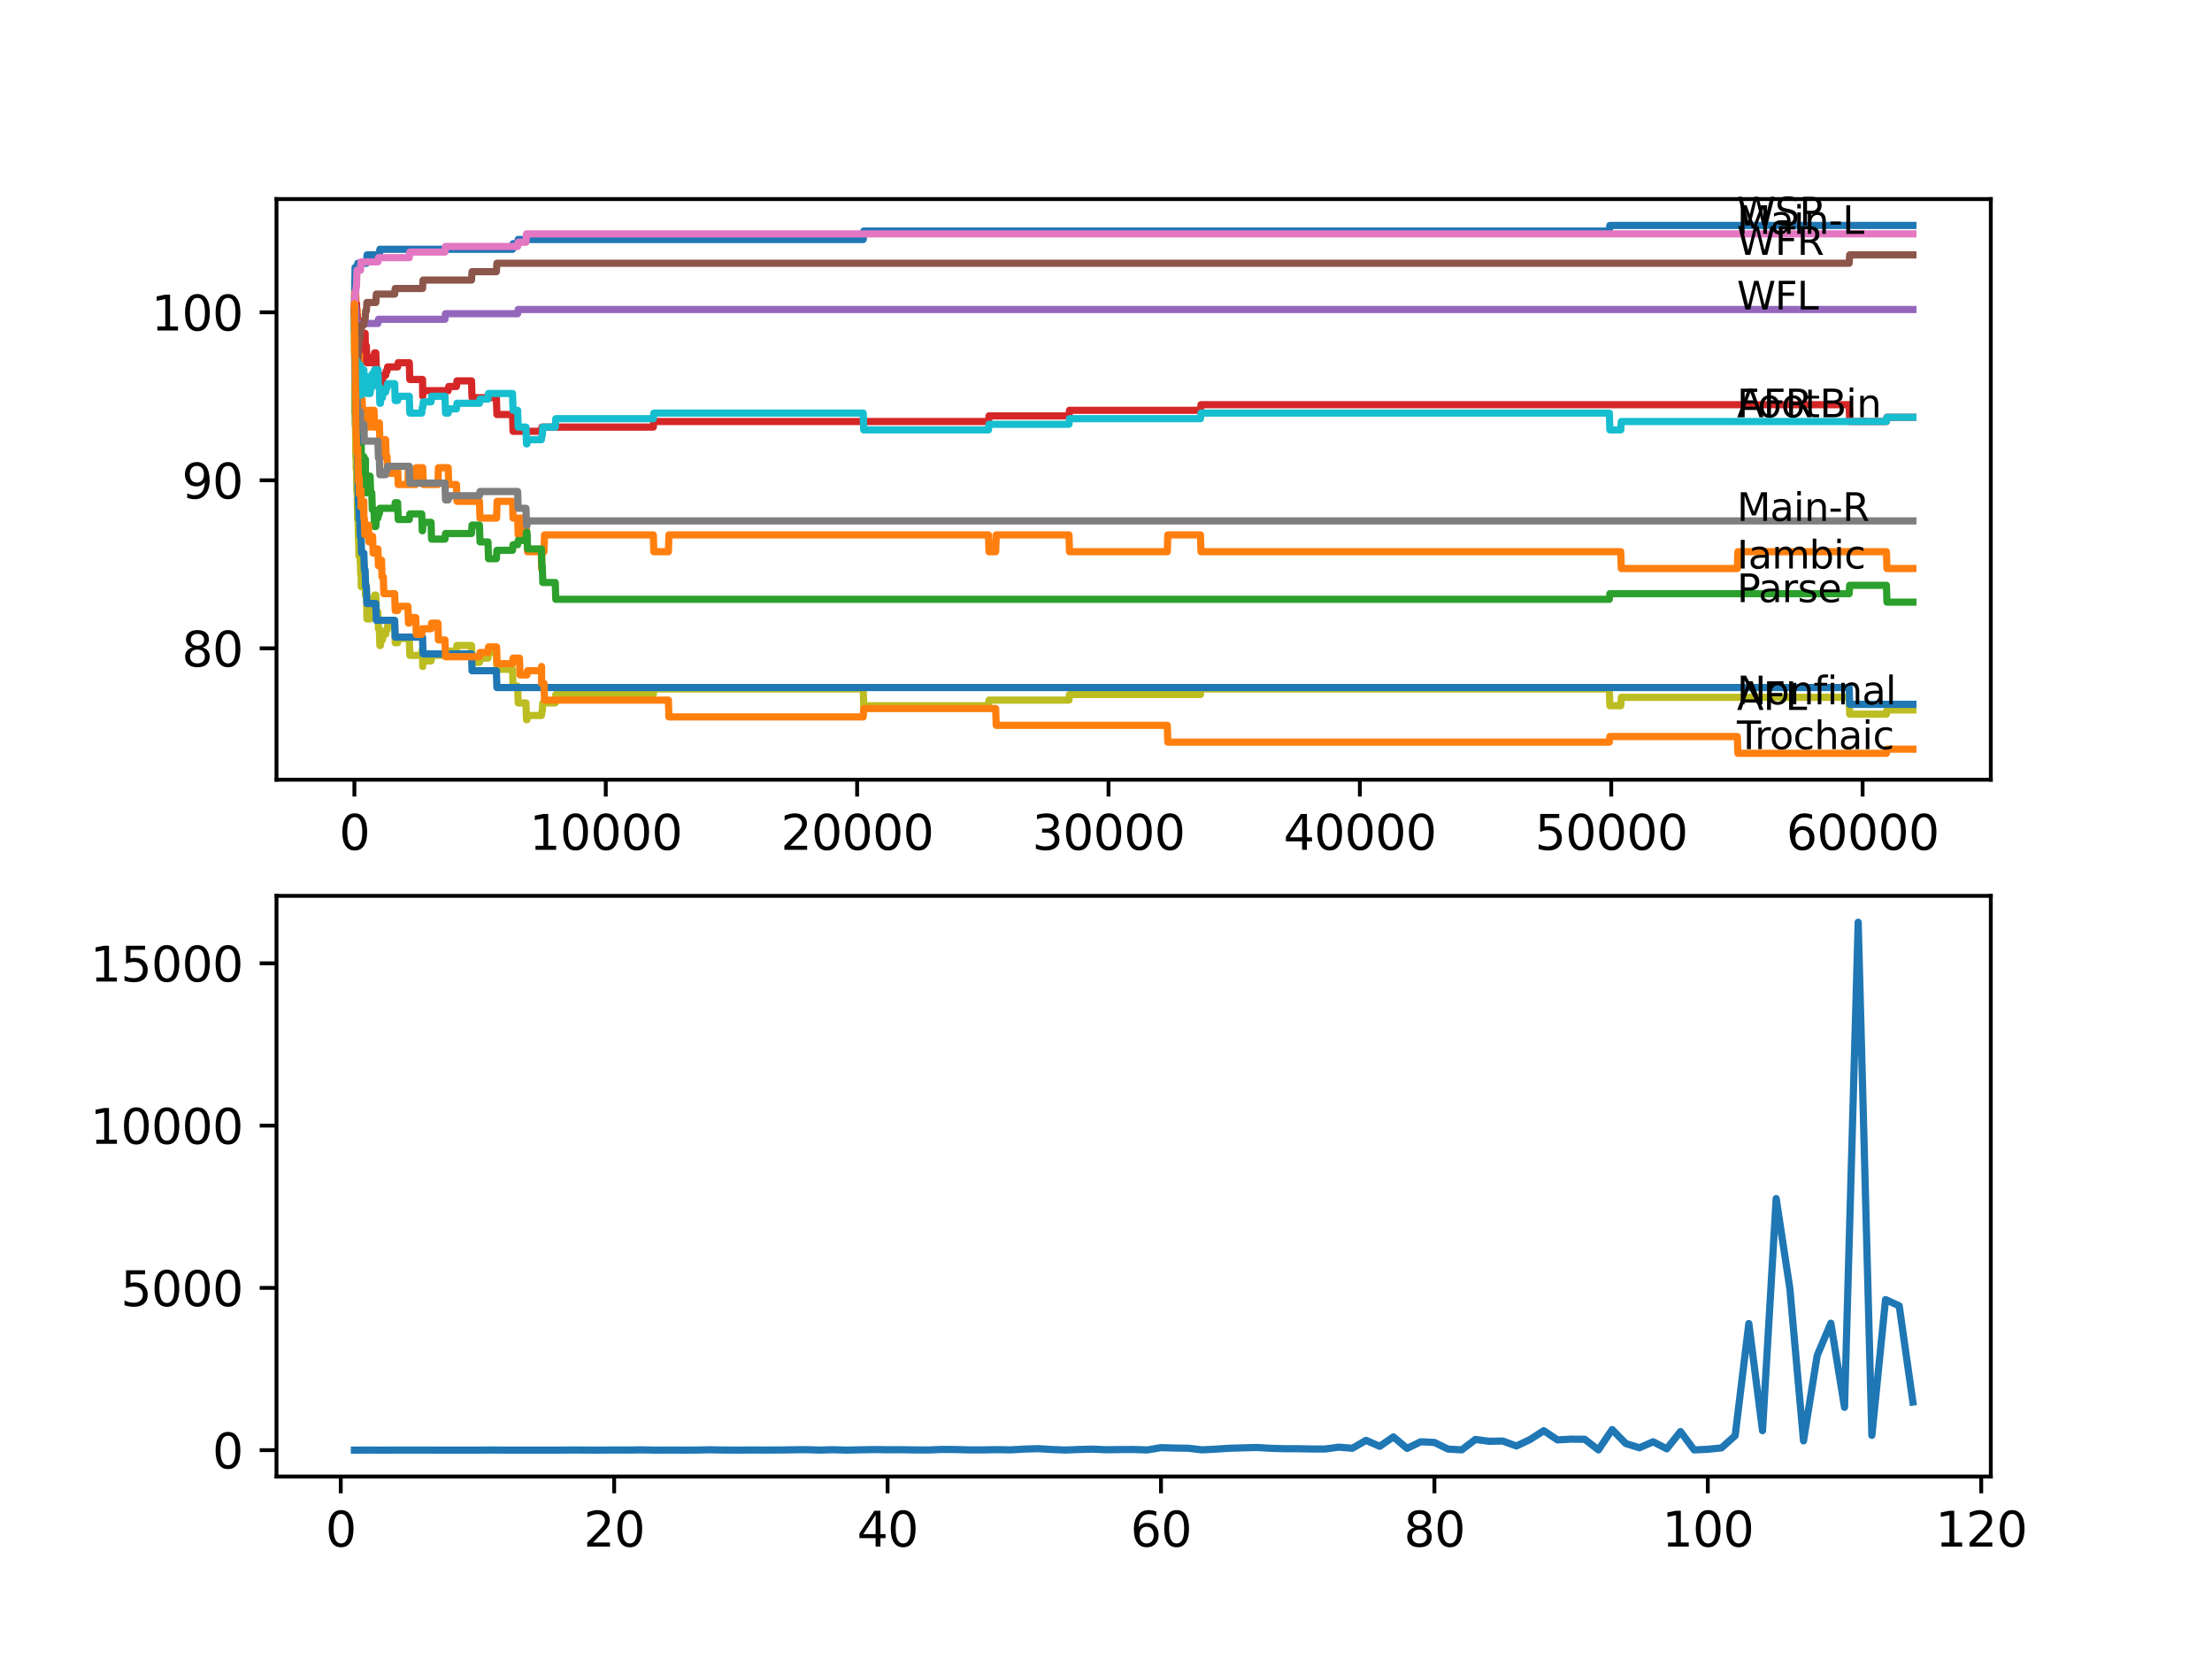 <?xml version="1.0" encoding="utf-8" standalone="no"?>
<!DOCTYPE svg PUBLIC "-//W3C//DTD SVG 1.1//EN"
  "http://www.w3.org/Graphics/SVG/1.1/DTD/svg11.dtd">
<svg xmlns:xlink="http://www.w3.org/1999/xlink" width="460.8pt" height="345.6pt" viewBox="0 0 460.8 345.6" xmlns="http://www.w3.org/2000/svg" version="1.1">
 <defs>
  <style type="text/css">*{stroke-linejoin: round; stroke-linecap: butt}</style>
 </defs>
 <g id="figure_1">
  <g id="patch_1">
   <path d="M 0 345.6 
L 460.8 345.6 
L 460.8 0 
L 0 0 
z
" style="fill: #ffffff"/>
  </g>
  <g id="axes_1">
   <g id="patch_2">
    <path d="M 57.6 162.432 
L 414.72 162.432 
L 414.72 41.472 
L 57.6 41.472 
z
" style="fill: #ffffff"/>
   </g>
   <g id="matplotlib.axis_1">
    <g id="xtick_1">
     <g id="line2d_1">
      <defs>
       <path id="m4238de8f20" d="M 0 0 
L 0 3.5 
" style="stroke: #000000; stroke-width: 0.8"/>
      </defs>
      <g>
       <use xlink:href="#m4238de8f20" x="73.827" y="162.432" style="stroke: #000000; stroke-width: 0.8"/>
      </g>
     </g>
     <g id="text_1">
      <!-- 0 -->
      <g transform="translate(70.646 177.03)scale(0.1 -0.1)">
       <defs>
        <path id="DejaVuSans-30" d="M 2034 4250 
Q 1547 4250 1301 3770 
Q 1056 3291 1056 2328 
Q 1056 1369 1301 889 
Q 1547 409 2034 409 
Q 2525 409 2770 889 
Q 3016 1369 3016 2328 
Q 3016 3291 2770 3770 
Q 2525 4250 2034 4250 
z
M 2034 4750 
Q 2819 4750 3233 4129 
Q 3647 3509 3647 2328 
Q 3647 1150 3233 529 
Q 2819 -91 2034 -91 
Q 1250 -91 836 529 
Q 422 1150 422 2328 
Q 422 3509 836 4129 
Q 1250 4750 2034 4750 
z
" transform="scale(0.016)"/>
       </defs>
       <use xlink:href="#DejaVuSans-30"/>
      </g>
     </g>
    </g>
    <g id="xtick_2">
     <g id="line2d_2">
      <g>
       <use xlink:href="#m4238de8f20" x="126.192" y="162.432" style="stroke: #000000; stroke-width: 0.8"/>
      </g>
     </g>
     <g id="text_2">
      <!-- 10000 -->
      <g transform="translate(110.286 177.03)scale(0.1 -0.1)">
       <defs>
        <path id="DejaVuSans-31" d="M 794 531 
L 1825 531 
L 1825 4091 
L 703 3866 
L 703 4441 
L 1819 4666 
L 2450 4666 
L 2450 531 
L 3481 531 
L 3481 0 
L 794 0 
L 794 531 
z
" transform="scale(0.016)"/>
       </defs>
       <use xlink:href="#DejaVuSans-31"/>
       <use xlink:href="#DejaVuSans-30" x="63.623"/>
       <use xlink:href="#DejaVuSans-30" x="127.246"/>
       <use xlink:href="#DejaVuSans-30" x="190.869"/>
       <use xlink:href="#DejaVuSans-30" x="254.492"/>
      </g>
     </g>
    </g>
    <g id="xtick_3">
     <g id="line2d_3">
      <g>
       <use xlink:href="#m4238de8f20" x="178.556" y="162.432" style="stroke: #000000; stroke-width: 0.8"/>
      </g>
     </g>
     <g id="text_3">
      <!-- 20000 -->
      <g transform="translate(162.65 177.03)scale(0.1 -0.1)">
       <defs>
        <path id="DejaVuSans-32" d="M 1228 531 
L 3431 531 
L 3431 0 
L 469 0 
L 469 531 
Q 828 903 1448 1529 
Q 2069 2156 2228 2338 
Q 2531 2678 2651 2914 
Q 2772 3150 2772 3378 
Q 2772 3750 2511 3984 
Q 2250 4219 1831 4219 
Q 1534 4219 1204 4116 
Q 875 4013 500 3803 
L 500 4441 
Q 881 4594 1212 4672 
Q 1544 4750 1819 4750 
Q 2544 4750 2975 4387 
Q 3406 4025 3406 3419 
Q 3406 3131 3298 2873 
Q 3191 2616 2906 2266 
Q 2828 2175 2409 1742 
Q 1991 1309 1228 531 
z
" transform="scale(0.016)"/>
       </defs>
       <use xlink:href="#DejaVuSans-32"/>
       <use xlink:href="#DejaVuSans-30" x="63.623"/>
       <use xlink:href="#DejaVuSans-30" x="127.246"/>
       <use xlink:href="#DejaVuSans-30" x="190.869"/>
       <use xlink:href="#DejaVuSans-30" x="254.492"/>
      </g>
     </g>
    </g>
    <g id="xtick_4">
     <g id="line2d_4">
      <g>
       <use xlink:href="#m4238de8f20" x="230.921" y="162.432" style="stroke: #000000; stroke-width: 0.8"/>
      </g>
     </g>
     <g id="text_4">
      <!-- 30000 -->
      <g transform="translate(215.015 177.03)scale(0.1 -0.1)">
       <defs>
        <path id="DejaVuSans-33" d="M 2597 2516 
Q 3050 2419 3304 2112 
Q 3559 1806 3559 1356 
Q 3559 666 3084 287 
Q 2609 -91 1734 -91 
Q 1441 -91 1130 -33 
Q 819 25 488 141 
L 488 750 
Q 750 597 1062 519 
Q 1375 441 1716 441 
Q 2309 441 2620 675 
Q 2931 909 2931 1356 
Q 2931 1769 2642 2001 
Q 2353 2234 1838 2234 
L 1294 2234 
L 1294 2753 
L 1863 2753 
Q 2328 2753 2575 2939 
Q 2822 3125 2822 3475 
Q 2822 3834 2567 4026 
Q 2313 4219 1838 4219 
Q 1578 4219 1281 4162 
Q 984 4106 628 3988 
L 628 4550 
Q 988 4650 1302 4700 
Q 1616 4750 1894 4750 
Q 2613 4750 3031 4423 
Q 3450 4097 3450 3541 
Q 3450 3153 3228 2886 
Q 3006 2619 2597 2516 
z
" transform="scale(0.016)"/>
       </defs>
       <use xlink:href="#DejaVuSans-33"/>
       <use xlink:href="#DejaVuSans-30" x="63.623"/>
       <use xlink:href="#DejaVuSans-30" x="127.246"/>
       <use xlink:href="#DejaVuSans-30" x="190.869"/>
       <use xlink:href="#DejaVuSans-30" x="254.492"/>
      </g>
     </g>
    </g>
    <g id="xtick_5">
     <g id="line2d_5">
      <g>
       <use xlink:href="#m4238de8f20" x="283.285" y="162.432" style="stroke: #000000; stroke-width: 0.8"/>
      </g>
     </g>
     <g id="text_5">
      <!-- 40000 -->
      <g transform="translate(267.379 177.03)scale(0.1 -0.1)">
       <defs>
        <path id="DejaVuSans-34" d="M 2419 4116 
L 825 1625 
L 2419 1625 
L 2419 4116 
z
M 2253 4666 
L 3047 4666 
L 3047 1625 
L 3713 1625 
L 3713 1100 
L 3047 1100 
L 3047 0 
L 2419 0 
L 2419 1100 
L 313 1100 
L 313 1709 
L 2253 4666 
z
" transform="scale(0.016)"/>
       </defs>
       <use xlink:href="#DejaVuSans-34"/>
       <use xlink:href="#DejaVuSans-30" x="63.623"/>
       <use xlink:href="#DejaVuSans-30" x="127.246"/>
       <use xlink:href="#DejaVuSans-30" x="190.869"/>
       <use xlink:href="#DejaVuSans-30" x="254.492"/>
      </g>
     </g>
    </g>
    <g id="xtick_6">
     <g id="line2d_6">
      <g>
       <use xlink:href="#m4238de8f20" x="335.65" y="162.432" style="stroke: #000000; stroke-width: 0.8"/>
      </g>
     </g>
     <g id="text_6">
      <!-- 50000 -->
      <g transform="translate(319.744 177.03)scale(0.1 -0.1)">
       <defs>
        <path id="DejaVuSans-35" d="M 691 4666 
L 3169 4666 
L 3169 4134 
L 1269 4134 
L 1269 2991 
Q 1406 3038 1543 3061 
Q 1681 3084 1819 3084 
Q 2600 3084 3056 2656 
Q 3513 2228 3513 1497 
Q 3513 744 3044 326 
Q 2575 -91 1722 -91 
Q 1428 -91 1123 -41 
Q 819 9 494 109 
L 494 744 
Q 775 591 1075 516 
Q 1375 441 1709 441 
Q 2250 441 2565 725 
Q 2881 1009 2881 1497 
Q 2881 1984 2565 2268 
Q 2250 2553 1709 2553 
Q 1456 2553 1204 2497 
Q 953 2441 691 2322 
L 691 4666 
z
" transform="scale(0.016)"/>
       </defs>
       <use xlink:href="#DejaVuSans-35"/>
       <use xlink:href="#DejaVuSans-30" x="63.623"/>
       <use xlink:href="#DejaVuSans-30" x="127.246"/>
       <use xlink:href="#DejaVuSans-30" x="190.869"/>
       <use xlink:href="#DejaVuSans-30" x="254.492"/>
      </g>
     </g>
    </g>
    <g id="xtick_7">
     <g id="line2d_7">
      <g>
       <use xlink:href="#m4238de8f20" x="388.014" y="162.432" style="stroke: #000000; stroke-width: 0.8"/>
      </g>
     </g>
     <g id="text_7">
      <!-- 60000 -->
      <g transform="translate(372.108 177.03)scale(0.1 -0.1)">
       <defs>
        <path id="DejaVuSans-36" d="M 2113 2584 
Q 1688 2584 1439 2293 
Q 1191 2003 1191 1497 
Q 1191 994 1439 701 
Q 1688 409 2113 409 
Q 2538 409 2786 701 
Q 3034 994 3034 1497 
Q 3034 2003 2786 2293 
Q 2538 2584 2113 2584 
z
M 3366 4563 
L 3366 3988 
Q 3128 4100 2886 4159 
Q 2644 4219 2406 4219 
Q 1781 4219 1451 3797 
Q 1122 3375 1075 2522 
Q 1259 2794 1537 2939 
Q 1816 3084 2150 3084 
Q 2853 3084 3261 2657 
Q 3669 2231 3669 1497 
Q 3669 778 3244 343 
Q 2819 -91 2113 -91 
Q 1303 -91 875 529 
Q 447 1150 447 2328 
Q 447 3434 972 4092 
Q 1497 4750 2381 4750 
Q 2619 4750 2861 4703 
Q 3103 4656 3366 4563 
z
" transform="scale(0.016)"/>
       </defs>
       <use xlink:href="#DejaVuSans-36"/>
       <use xlink:href="#DejaVuSans-30" x="63.623"/>
       <use xlink:href="#DejaVuSans-30" x="127.246"/>
       <use xlink:href="#DejaVuSans-30" x="190.869"/>
       <use xlink:href="#DejaVuSans-30" x="254.492"/>
      </g>
     </g>
    </g>
   </g>
   <g id="matplotlib.axis_2">
    <g id="ytick_1">
     <g id="line2d_8">
      <defs>
       <path id="mcc6d1e7767" d="M 0 0 
L -3.5 0 
" style="stroke: #000000; stroke-width: 0.8"/>
      </defs>
      <g>
       <use xlink:href="#mcc6d1e7767" x="57.6" y="135.058" style="stroke: #000000; stroke-width: 0.8"/>
      </g>
     </g>
     <g id="text_8">
      <!-- 80 -->
      <g transform="translate(37.875 138.857)scale(0.1 -0.1)">
       <defs>
        <path id="DejaVuSans-38" d="M 2034 2216 
Q 1584 2216 1326 1975 
Q 1069 1734 1069 1313 
Q 1069 891 1326 650 
Q 1584 409 2034 409 
Q 2484 409 2743 651 
Q 3003 894 3003 1313 
Q 3003 1734 2745 1975 
Q 2488 2216 2034 2216 
z
M 1403 2484 
Q 997 2584 770 2862 
Q 544 3141 544 3541 
Q 544 4100 942 4425 
Q 1341 4750 2034 4750 
Q 2731 4750 3128 4425 
Q 3525 4100 3525 3541 
Q 3525 3141 3298 2862 
Q 3072 2584 2669 2484 
Q 3125 2378 3379 2068 
Q 3634 1759 3634 1313 
Q 3634 634 3220 271 
Q 2806 -91 2034 -91 
Q 1263 -91 848 271 
Q 434 634 434 1313 
Q 434 1759 690 2068 
Q 947 2378 1403 2484 
z
M 1172 3481 
Q 1172 3119 1398 2916 
Q 1625 2713 2034 2713 
Q 2441 2713 2670 2916 
Q 2900 3119 2900 3481 
Q 2900 3844 2670 4047 
Q 2441 4250 2034 4250 
Q 1625 4250 1398 4047 
Q 1172 3844 1172 3481 
z
" transform="scale(0.016)"/>
       </defs>
       <use xlink:href="#DejaVuSans-38"/>
       <use xlink:href="#DejaVuSans-30" x="63.623"/>
      </g>
     </g>
    </g>
    <g id="ytick_2">
     <g id="line2d_9">
      <g>
       <use xlink:href="#mcc6d1e7767" x="57.6" y="100.056" style="stroke: #000000; stroke-width: 0.8"/>
      </g>
     </g>
     <g id="text_9">
      <!-- 90 -->
      <g transform="translate(37.875 103.855)scale(0.1 -0.1)">
       <defs>
        <path id="DejaVuSans-39" d="M 703 97 
L 703 672 
Q 941 559 1184 500 
Q 1428 441 1663 441 
Q 2288 441 2617 861 
Q 2947 1281 2994 2138 
Q 2813 1869 2534 1725 
Q 2256 1581 1919 1581 
Q 1219 1581 811 2004 
Q 403 2428 403 3163 
Q 403 3881 828 4315 
Q 1253 4750 1959 4750 
Q 2769 4750 3195 4129 
Q 3622 3509 3622 2328 
Q 3622 1225 3098 567 
Q 2575 -91 1691 -91 
Q 1453 -91 1209 -44 
Q 966 3 703 97 
z
M 1959 2075 
Q 2384 2075 2632 2365 
Q 2881 2656 2881 3163 
Q 2881 3666 2632 3958 
Q 2384 4250 1959 4250 
Q 1534 4250 1286 3958 
Q 1038 3666 1038 3163 
Q 1038 2656 1286 2365 
Q 1534 2075 1959 2075 
z
" transform="scale(0.016)"/>
       </defs>
       <use xlink:href="#DejaVuSans-39"/>
       <use xlink:href="#DejaVuSans-30" x="63.623"/>
      </g>
     </g>
    </g>
    <g id="ytick_3">
     <g id="line2d_10">
      <g>
       <use xlink:href="#mcc6d1e7767" x="57.6" y="65.054" style="stroke: #000000; stroke-width: 0.8"/>
      </g>
     </g>
     <g id="text_10">
      <!-- 100 -->
      <g transform="translate(31.512 68.854)scale(0.1 -0.1)">
       <use xlink:href="#DejaVuSans-31"/>
       <use xlink:href="#DejaVuSans-30" x="63.623"/>
       <use xlink:href="#DejaVuSans-30" x="127.246"/>
      </g>
     </g>
    </g>
   </g>
   <g id="line2d_11">
    <path d="M 73.833 63.888 
L 73.843 63.888 
L 73.974 55.721 
L 74.419 55.721 
L 74.534 54.846 
L 76.351 54.846 
L 76.467 53.095 
L 79.017 53.095 
L 79.132 51.929 
L 106.765 51.929 
L 106.88 50.762 
L 107.833 50.762 
L 107.948 49.887 
L 179.818 49.887 
L 179.934 48.137 
L 335.247 48.137 
L 335.362 46.97 
L 398.487 46.97 
L 398.487 46.97 
" clip-path="url(#pa936855432)" style="fill: none; stroke: #1f77b4; stroke-width: 1.5; stroke-linecap: square"/>
   </g>
   <g id="line2d_12">
    <path d="M 73.833 63.888 
L 73.843 63.888 
L 73.859 67.388 
L 73.89 60.971 
L 73.953 64.471 
L 73.979 64.471 
L 74.089 60.971 
L 74.205 64.471 
L 74.419 64.471 
L 74.54 71.471 
L 74.545 71.471 
L 74.66 70.305 
L 74.775 70.305 
L 74.838 77.305 
L 74.89 73.805 
L 75.053 73.805 
L 75.178 84.305 
L 75.215 84.305 
L 75.33 83.139 
L 75.43 83.139 
L 75.545 86.639 
L 75.671 86.639 
L 75.786 90.139 
L 75.791 90.139 
L 75.922 85.472 
L 76.121 85.472 
L 76.236 88.972 
L 76.755 88.972 
L 76.87 85.472 
L 77.404 85.472 
L 77.519 88.972 
L 77.613 88.972 
L 77.729 85.472 
L 77.917 85.472 
L 78.032 88.972 
L 78.718 88.972 
L 78.834 88.097 
L 79.017 88.097 
L 79.132 91.597 
L 79.247 91.597 
L 79.362 95.098 
L 79.478 95.098 
L 79.593 91.597 
L 79.666 91.597 
L 79.781 95.098 
L 79.849 95.098 
L 79.965 91.597 
L 80.331 91.597 
L 80.446 95.098 
L 80.635 95.098 
L 80.75 98.598 
L 82.216 98.598 
L 82.331 97.431 
L 82.834 97.431 
L 82.949 100.931 
L 84.976 100.931 
L 85.091 97.431 
L 85.259 97.431 
L 85.374 100.931 
L 86.61 100.931 
L 86.725 97.431 
L 88.065 97.431 
L 88.181 100.931 
L 91.223 100.931 
L 91.338 97.431 
L 93.365 97.431 
L 93.48 100.931 
L 95.082 100.931 
L 95.197 104.431 
L 99.879 104.431 
L 99.994 107.931 
L 103.445 107.931 
L 103.56 104.431 
L 106.765 104.431 
L 106.88 107.931 
L 107.833 107.931 
L 107.948 111.432 
L 108.215 111.432 
L 108.33 107.931 
L 109.566 107.931 
L 109.681 111.432 
L 109.781 111.432 
L 109.896 114.932 
L 112.781 114.932 
L 112.818 118.432 
L 112.891 114.932 
L 113.321 114.932 
L 113.436 111.432 
L 136.094 111.432 
L 136.209 114.932 
L 139.236 114.932 
L 139.351 111.432 
L 205.917 111.432 
L 206.032 114.932 
L 207.415 114.932 
L 207.53 111.432 
L 222.684 111.432 
L 222.799 114.932 
L 243.164 114.932 
L 243.279 111.432 
L 250.076 111.432 
L 250.191 114.932 
L 337.629 114.932 
L 337.744 118.432 
L 361.921 118.432 
L 362.036 114.932 
L 392.973 114.932 
L 393.088 118.432 
L 398.487 118.432 
L 398.487 118.432 
" clip-path="url(#pa936855432)" style="fill: none; stroke: #ff7f0e; stroke-width: 1.5; stroke-linecap: square"/>
   </g>
   <g id="line2d_13">
    <path d="M 73.833 65.054 
L 73.848 65.054 
L 73.859 63.888 
L 73.906 73.221 
L 73.922 73.221 
L 73.927 73.221 
L 73.932 72.055 
L 73.953 86.055 
L 73.985 84.305 
L 73.99 84.305 
L 73.995 82.555 
L 74.042 88.681 
L 74.089 86.93 
L 74.105 86.93 
L 74.126 84.305 
L 74.131 87.805 
L 74.205 86.055 
L 74.236 93.056 
L 74.32 89.556 
L 74.325 89.556 
L 74.409 93.056 
L 74.435 90.431 
L 74.487 90.431 
L 74.545 93.931 
L 74.597 92.764 
L 74.639 92.764 
L 74.76 89.264 
L 74.775 89.264 
L 74.89 92.764 
L 74.953 92.764 
L 75.069 91.014 
L 75.089 91.014 
L 75.131 89.264 
L 75.137 92.764 
L 75.194 92.764 
L 75.215 92.764 
L 75.257 91.597 
L 75.262 95.098 
L 75.315 95.098 
L 75.775 95.098 
L 75.791 98.598 
L 75.885 97.431 
L 76.058 97.431 
L 76.121 95.681 
L 76.126 99.181 
L 76.163 99.181 
L 76.215 99.181 
L 76.32 102.681 
L 76.325 100.931 
L 76.351 100.931 
L 76.467 99.181 
L 77.095 99.181 
L 77.21 102.681 
L 77.451 102.681 
L 77.566 106.181 
L 77.917 106.181 
L 78.032 109.682 
L 78.289 109.682 
L 78.404 107.931 
L 78.718 107.931 
L 78.834 107.056 
L 79.017 107.056 
L 79.132 105.89 
L 82.216 105.89 
L 82.331 104.723 
L 82.834 104.723 
L 82.949 108.223 
L 85.259 108.223 
L 85.374 107.056 
L 87.851 107.056 
L 87.966 110.557 
L 88.018 110.557 
L 88.133 108.806 
L 89.793 108.806 
L 89.909 112.307 
L 92.694 112.307 
L 92.81 111.14 
L 98.224 111.14 
L 98.339 109.39 
L 99.879 109.39 
L 99.994 112.89 
L 101.654 112.89 
L 101.769 116.39 
L 103.403 116.39 
L 103.518 114.64 
L 106.765 114.64 
L 106.88 113.473 
L 107.833 113.473 
L 107.948 112.598 
L 109.566 112.598 
L 109.681 110.848 
L 109.781 110.848 
L 109.896 114.348 
L 112.781 114.348 
L 112.897 117.849 
L 112.959 117.849 
L 113.075 121.349 
L 115.667 121.349 
L 115.782 124.849 
L 335.247 124.849 
L 335.362 123.682 
L 385.208 123.682 
L 385.323 121.932 
L 392.973 121.932 
L 393.088 125.432 
L 398.487 125.432 
L 398.487 125.432 
" clip-path="url(#pa936855432)" style="fill: none; stroke: #2ca02c; stroke-width: 1.5; stroke-linecap: square"/>
   </g>
   <g id="line2d_14">
    <path d="M 73.833 65.054 
L 73.953 61.846 
L 74.037 65.346 
L 74.063 64.179 
L 74.105 64.179 
L 74.11 67.68 
L 74.21 64.471 
L 74.273 63.304 
L 74.278 66.804 
L 74.309 66.804 
L 74.325 66.804 
L 74.409 65.638 
L 74.414 69.138 
L 74.424 69.138 
L 74.493 69.138 
L 74.608 67.971 
L 74.702 67.971 
L 74.775 71.471 
L 74.812 70.596 
L 74.927 69.43 
L 74.953 69.43 
L 75.053 72.93 
L 75.063 71.763 
L 75.43 71.763 
L 75.545 70.596 
L 75.671 70.596 
L 75.786 69.43 
L 76.058 69.43 
L 76.121 72.93 
L 76.168 72.055 
L 76.32 72.055 
L 76.435 75.555 
L 77.404 75.555 
L 77.519 74.388 
L 77.917 74.388 
L 78.032 73.513 
L 78.289 73.513 
L 78.404 77.013 
L 78.718 77.013 
L 78.834 80.513 
L 79.247 80.513 
L 79.362 79.347 
L 79.666 79.347 
L 79.781 78.18 
L 80.331 78.18 
L 80.446 77.305 
L 80.635 77.305 
L 80.75 76.43 
L 82.834 76.43 
L 82.949 75.555 
L 85.259 75.555 
L 85.374 79.055 
L 88.018 79.055 
L 88.065 82.555 
L 88.128 81.389 
L 93.365 81.389 
L 93.48 80.513 
L 95.082 80.513 
L 95.197 79.347 
L 98.224 79.347 
L 98.339 82.847 
L 103.403 82.847 
L 103.518 86.347 
L 106.765 86.347 
L 106.88 89.847 
L 112.781 89.847 
L 112.897 88.972 
L 136.094 88.972 
L 136.209 87.805 
L 205.917 87.805 
L 206.032 86.639 
L 222.684 86.639 
L 222.799 85.472 
L 250.076 85.472 
L 250.191 84.305 
L 385.208 84.305 
L 385.323 87.805 
L 392.973 87.805 
L 393.088 86.93 
L 398.487 86.93 
L 398.487 86.93 
" clip-path="url(#pa936855432)" style="fill: none; stroke: #d62728; stroke-width: 1.5; stroke-linecap: square"/>
   </g>
   <g id="line2d_15">
    <path d="M 73.833 65.054 
L 73.927 65.054 
L 74.042 63.888 
L 74.089 63.888 
L 74.205 67.388 
L 78.718 67.388 
L 78.834 66.513 
L 92.694 66.513 
L 92.81 65.346 
L 107.833 65.346 
L 107.948 64.471 
L 398.487 64.471 
L 398.487 64.471 
" clip-path="url(#pa936855432)" style="fill: none; stroke: #9467bd; stroke-width: 1.5; stroke-linecap: square"/>
   </g>
   <g id="line2d_16">
    <path d="M 73.833 65.054 
L 73.848 65.054 
L 73.89 63.888 
L 73.896 67.388 
L 73.943 66.513 
L 73.953 73.513 
L 74.058 72.638 
L 74.084 72.638 
L 74.126 69.138 
L 74.199 70.888 
L 74.205 70.888 
L 74.236 77.888 
L 74.32 74.388 
L 74.325 74.388 
L 74.409 77.888 
L 74.435 75.263 
L 74.545 75.263 
L 74.665 72.346 
L 74.702 72.346 
L 74.817 70.596 
L 74.953 70.596 
L 75.069 68.846 
L 75.215 68.846 
L 75.33 67.68 
L 75.791 67.68 
L 75.906 66.513 
L 76.058 66.513 
L 76.173 64.763 
L 76.32 64.763 
L 76.435 63.013 
L 78.289 63.013 
L 78.404 61.263 
L 82.216 61.263 
L 82.331 60.096 
L 88.018 60.096 
L 88.133 58.346 
L 98.224 58.346 
L 98.339 56.596 
L 103.403 56.596 
L 103.518 54.846 
L 385.208 54.846 
L 385.323 53.095 
L 398.487 53.095 
L 398.487 53.095 
" clip-path="url(#pa936855432)" style="fill: none; stroke: #8c564b; stroke-width: 1.5; stroke-linecap: square"/>
   </g>
   <g id="line2d_17">
    <path d="M 73.833 63.888 
L 73.885 63.888 
L 74 60.971 
L 74.089 60.971 
L 74.205 59.804 
L 74.252 59.804 
L 74.367 56.304 
L 75.089 56.304 
L 75.205 54.554 
L 78.718 54.554 
L 78.834 53.679 
L 85.259 53.679 
L 85.374 52.512 
L 92.694 52.512 
L 92.81 51.345 
L 107.833 51.345 
L 107.948 50.47 
L 109.566 50.47 
L 109.681 48.72 
L 398.487 48.72 
L 398.487 48.72 
" clip-path="url(#pa936855432)" style="fill: none; stroke: #e377c2; stroke-width: 1.5; stroke-linecap: square"/>
   </g>
   <g id="line2d_18">
    <path d="M 73.833 68.555 
L 73.885 67.388 
L 73.911 74.388 
L 73.917 74.388 
L 73.927 74.388 
L 73.937 77.888 
L 74.037 76.138 
L 74.089 76.138 
L 74.11 79.638 
L 74.199 78.763 
L 74.252 78.763 
L 74.367 82.264 
L 74.419 82.264 
L 74.534 85.764 
L 75.089 85.764 
L 75.131 89.264 
L 75.199 88.389 
L 75.791 88.389 
L 75.906 91.889 
L 78.718 91.889 
L 78.834 95.389 
L 79.017 95.389 
L 79.132 98.889 
L 80.331 98.889 
L 80.446 98.014 
L 80.635 98.014 
L 80.75 97.139 
L 85.259 97.139 
L 85.374 100.639 
L 92.694 100.639 
L 92.81 104.14 
L 93.365 104.14 
L 93.48 103.265 
L 99.879 103.265 
L 99.994 102.39 
L 107.833 102.39 
L 107.948 105.89 
L 109.566 105.89 
L 109.681 109.39 
L 109.781 109.39 
L 109.896 108.515 
L 398.487 108.515 
L 398.487 108.515 
" clip-path="url(#pa936855432)" style="fill: none; stroke: #7f7f7f; stroke-width: 1.5; stroke-linecap: square"/>
   </g>
   <g id="line2d_19">
    <path d="M 73.833 68.555 
L 73.958 80.805 
L 73.99 80.805 
L 74.121 95.389 
L 74.126 95.389 
L 74.184 94.222 
L 74.189 97.723 
L 74.236 95.389 
L 74.325 102.39 
L 74.351 101.223 
L 74.409 101.223 
L 74.487 108.223 
L 74.524 105.306 
L 74.545 105.306 
L 74.665 112.307 
L 74.702 112.307 
L 74.775 115.807 
L 74.812 114.932 
L 74.927 113.765 
L 74.953 113.765 
L 75.053 117.265 
L 75.063 116.099 
L 75.089 116.099 
L 75.131 119.599 
L 75.199 118.724 
L 75.215 118.724 
L 75.257 122.224 
L 75.325 120.474 
L 75.43 120.474 
L 75.545 119.307 
L 75.671 119.307 
L 75.791 116.974 
L 75.906 120.474 
L 76.058 120.474 
L 76.121 123.974 
L 76.168 123.099 
L 76.215 123.099 
L 76.32 121.932 
L 76.44 128.932 
L 77.095 128.932 
L 77.21 127.766 
L 77.404 127.766 
L 77.524 124.849 
L 77.917 124.849 
L 78.032 123.974 
L 78.289 123.974 
L 78.404 127.474 
L 78.718 127.474 
L 78.834 130.974 
L 79.017 130.974 
L 79.132 134.474 
L 79.247 134.474 
L 79.362 133.308 
L 79.666 133.308 
L 79.781 132.141 
L 80.331 132.141 
L 80.446 131.266 
L 80.635 131.266 
L 80.75 130.391 
L 82.216 130.391 
L 82.331 133.891 
L 82.834 133.891 
L 82.949 133.016 
L 85.259 133.016 
L 85.374 136.516 
L 87.851 136.516 
L 87.966 135.349 
L 88.018 135.349 
L 88.065 138.85 
L 88.128 137.683 
L 89.793 137.683 
L 89.909 136.516 
L 93.365 136.516 
L 93.48 135.641 
L 95.082 135.641 
L 95.197 134.474 
L 98.224 134.474 
L 98.339 137.975 
L 99.879 137.975 
L 99.994 137.1 
L 101.654 137.1 
L 101.769 135.933 
L 103.403 135.933 
L 103.518 139.433 
L 106.765 139.433 
L 106.88 142.933 
L 107.833 142.933 
L 107.948 146.433 
L 109.566 146.433 
L 109.681 149.933 
L 109.781 149.933 
L 109.896 149.058 
L 112.781 149.058 
L 112.897 148.183 
L 112.959 148.183 
L 113.075 146.433 
L 115.667 146.433 
L 115.782 144.683 
L 136.094 144.683 
L 136.209 143.517 
L 179.818 143.517 
L 179.934 147.017 
L 205.917 147.017 
L 206.032 145.85 
L 222.684 145.85 
L 222.799 144.683 
L 250.076 144.683 
L 250.191 143.517 
L 335.247 143.517 
L 335.362 147.017 
L 337.629 147.017 
L 337.744 145.267 
L 385.208 145.267 
L 385.323 148.767 
L 392.973 148.767 
L 393.088 147.892 
L 398.487 147.892 
L 398.487 147.892 
" clip-path="url(#pa936855432)" style="fill: none; stroke: #bcbd22; stroke-width: 1.5; stroke-linecap: square"/>
   </g>
   <g id="line2d_20">
    <path d="M 73.833 68.555 
L 73.89 66.221 
L 73.911 74.972 
L 73.927 74.972 
L 73.995 79.93 
L 74.037 77.305 
L 74.089 77.305 
L 74.205 75.263 
L 74.419 75.263 
L 74.487 78.763 
L 74.529 75.847 
L 74.545 75.847 
L 74.66 79.347 
L 74.775 79.347 
L 74.896 77.305 
L 75.053 77.305 
L 75.089 76.138 
L 75.095 79.638 
L 75.152 78.763 
L 75.215 78.763 
L 75.257 82.264 
L 75.325 80.513 
L 75.43 80.513 
L 75.545 79.347 
L 75.671 79.347 
L 75.791 77.013 
L 75.906 80.513 
L 76.121 80.513 
L 76.241 78.472 
L 76.351 78.472 
L 76.467 81.972 
L 77.095 81.972 
L 77.21 80.805 
L 77.404 80.805 
L 77.524 77.888 
L 77.917 77.888 
L 78.032 77.013 
L 78.718 77.013 
L 78.834 80.513 
L 79.017 80.513 
L 79.132 84.014 
L 79.247 84.014 
L 79.362 82.847 
L 79.666 82.847 
L 79.781 81.68 
L 80.331 81.68 
L 80.446 80.805 
L 80.635 80.805 
L 80.75 79.93 
L 82.216 79.93 
L 82.331 83.43 
L 82.834 83.43 
L 82.949 82.555 
L 85.259 82.555 
L 85.374 86.055 
L 87.851 86.055 
L 87.966 84.889 
L 88.065 84.889 
L 88.181 83.722 
L 89.793 83.722 
L 89.909 82.555 
L 92.694 82.555 
L 92.81 86.055 
L 93.365 86.055 
L 93.48 85.18 
L 95.082 85.18 
L 95.197 84.014 
L 99.879 84.014 
L 99.994 83.139 
L 101.654 83.139 
L 101.769 81.972 
L 106.765 81.972 
L 106.88 85.472 
L 107.833 85.472 
L 107.948 88.972 
L 109.566 88.972 
L 109.681 92.472 
L 109.781 92.472 
L 109.896 91.597 
L 112.781 91.597 
L 112.897 90.722 
L 112.959 90.722 
L 113.075 88.972 
L 115.667 88.972 
L 115.782 87.222 
L 136.094 87.222 
L 136.209 86.055 
L 179.818 86.055 
L 179.934 89.556 
L 205.917 89.556 
L 206.032 88.389 
L 222.684 88.389 
L 222.799 87.222 
L 250.076 87.222 
L 250.191 86.055 
L 335.247 86.055 
L 335.362 89.556 
L 337.629 89.556 
L 337.744 87.805 
L 392.973 87.805 
L 393.088 86.93 
L 398.487 86.93 
L 398.487 86.93 
" clip-path="url(#pa936855432)" style="fill: none; stroke: #17becf; stroke-width: 1.5; stroke-linecap: square"/>
   </g>
   <g id="line2d_21">
    <path d="M 73.833 65.054 
L 73.848 65.054 
L 73.969 72.055 
L 73.99 72.055 
L 74.115 84.889 
L 74.126 84.889 
L 74.184 83.722 
L 74.189 87.222 
L 74.236 84.889 
L 74.325 91.889 
L 74.351 90.722 
L 74.409 90.722 
L 74.529 97.723 
L 74.545 97.723 
L 74.665 104.723 
L 74.702 104.723 
L 74.817 108.223 
L 74.953 108.223 
L 75.069 111.723 
L 75.215 111.723 
L 75.33 115.223 
L 75.791 115.223 
L 75.906 118.724 
L 76.058 118.724 
L 76.173 122.224 
L 76.32 122.224 
L 76.435 125.724 
L 78.289 125.724 
L 78.404 129.224 
L 82.216 129.224 
L 82.331 132.724 
L 88.018 132.724 
L 88.133 136.224 
L 98.224 136.224 
L 98.339 139.725 
L 103.403 139.725 
L 103.518 143.225 
L 385.208 143.225 
L 385.323 146.725 
L 398.487 146.725 
L 398.487 146.725 
" clip-path="url(#pa936855432)" style="fill: none; stroke: #1f77b4; stroke-width: 1.5; stroke-linecap: square"/>
   </g>
   <g id="line2d_22">
    <path d="M 73.833 65.054 
L 73.843 65.054 
L 73.859 63.304 
L 73.89 73.805 
L 73.927 69.721 
L 74.053 81.389 
L 74.084 81.389 
L 74.205 90.722 
L 74.236 90.722 
L 74.351 94.222 
L 74.419 94.222 
L 74.534 93.347 
L 74.545 93.347 
L 74.665 100.348 
L 74.775 100.348 
L 74.838 99.473 
L 74.843 102.973 
L 74.87 102.973 
L 75.131 102.973 
L 75.215 102.098 
L 75.22 105.598 
L 75.226 105.598 
L 75.775 105.598 
L 75.791 104.431 
L 75.796 107.931 
L 75.875 107.931 
L 75.896 107.931 
L 76.011 111.432 
L 76.121 111.432 
L 76.241 109.39 
L 76.755 109.39 
L 76.87 112.89 
L 77.095 112.89 
L 77.21 111.723 
L 77.613 111.723 
L 77.729 115.223 
L 77.917 115.223 
L 78.032 114.348 
L 78.718 114.348 
L 78.834 117.849 
L 79.017 117.849 
L 79.132 116.682 
L 79.478 116.682 
L 79.593 120.182 
L 79.849 120.182 
L 79.965 123.682 
L 82.216 123.682 
L 82.331 127.182 
L 82.834 127.182 
L 82.949 126.307 
L 84.976 126.307 
L 85.091 129.808 
L 85.259 129.808 
L 85.374 128.641 
L 86.61 128.641 
L 86.725 132.141 
L 87.851 132.141 
L 87.966 130.974 
L 89.793 130.974 
L 89.909 129.808 
L 91.223 129.808 
L 91.338 133.308 
L 92.694 133.308 
L 92.81 136.808 
L 99.879 136.808 
L 99.994 135.933 
L 101.654 135.933 
L 101.769 134.766 
L 103.445 134.766 
L 103.56 138.266 
L 106.765 138.266 
L 106.88 137.1 
L 108.215 137.1 
L 108.33 140.6 
L 109.781 140.6 
L 109.896 139.725 
L 112.781 139.725 
L 112.818 138.85 
L 112.823 142.35 
L 112.876 142.35 
L 113.321 142.35 
L 113.436 145.85 
L 139.236 145.85 
L 139.351 149.35 
L 179.818 149.35 
L 179.934 147.6 
L 207.415 147.6 
L 207.53 151.1 
L 243.164 151.1 
L 243.279 154.6 
L 335.247 154.6 
L 335.362 153.434 
L 361.921 153.434 
L 362.036 156.934 
L 392.973 156.934 
L 393.088 156.059 
L 398.487 156.059 
L 398.487 156.059 
" clip-path="url(#pa936855432)" style="fill: none; stroke: #ff7f0e; stroke-width: 1.5; stroke-linecap: square"/>
   </g>
   <g id="patch_3">
    <path d="M 57.6 162.432 
L 57.6 41.472 
" style="fill: none; stroke: #000000; stroke-width: 0.8; stroke-linejoin: miter; stroke-linecap: square"/>
   </g>
   <g id="patch_4">
    <path d="M 414.72 162.432 
L 414.72 41.472 
" style="fill: none; stroke: #000000; stroke-width: 0.8; stroke-linejoin: miter; stroke-linecap: square"/>
   </g>
   <g id="patch_5">
    <path d="M 57.6 162.432 
L 414.72 162.432 
" style="fill: none; stroke: #000000; stroke-width: 0.8; stroke-linejoin: miter; stroke-linecap: square"/>
   </g>
   <g id="patch_6">
    <path d="M 57.6 41.472 
L 414.72 41.472 
" style="fill: none; stroke: #000000; stroke-width: 0.8; stroke-linejoin: miter; stroke-linecap: square"/>
   </g>
   <g id="text_11">
    <!-- WSP -->
    <g transform="translate(361.832 46.97)scale(0.08 -0.08)">
     <defs>
      <path id="DejaVuSans-57" d="M 213 4666 
L 850 4666 
L 1831 722 
L 2809 4666 
L 3519 4666 
L 4500 722 
L 5478 4666 
L 6119 4666 
L 4947 0 
L 4153 0 
L 3169 4050 
L 2175 0 
L 1381 0 
L 213 4666 
z
" transform="scale(0.016)"/>
      <path id="DejaVuSans-53" d="M 3425 4513 
L 3425 3897 
Q 3066 4069 2747 4153 
Q 2428 4238 2131 4238 
Q 1616 4238 1336 4038 
Q 1056 3838 1056 3469 
Q 1056 3159 1242 3001 
Q 1428 2844 1947 2747 
L 2328 2669 
Q 3034 2534 3370 2195 
Q 3706 1856 3706 1288 
Q 3706 609 3251 259 
Q 2797 -91 1919 -91 
Q 1588 -91 1214 -16 
Q 841 59 441 206 
L 441 856 
Q 825 641 1194 531 
Q 1563 422 1919 422 
Q 2459 422 2753 634 
Q 3047 847 3047 1241 
Q 3047 1584 2836 1778 
Q 2625 1972 2144 2069 
L 1759 2144 
Q 1053 2284 737 2584 
Q 422 2884 422 3419 
Q 422 4038 858 4394 
Q 1294 4750 2059 4750 
Q 2388 4750 2728 4690 
Q 3069 4631 3425 4513 
z
" transform="scale(0.016)"/>
      <path id="DejaVuSans-50" d="M 1259 4147 
L 1259 2394 
L 2053 2394 
Q 2494 2394 2734 2622 
Q 2975 2850 2975 3272 
Q 2975 3691 2734 3919 
Q 2494 4147 2053 4147 
L 1259 4147 
z
M 628 4666 
L 2053 4666 
Q 2838 4666 3239 4311 
Q 3641 3956 3641 3272 
Q 3641 2581 3239 2228 
Q 2838 1875 2053 1875 
L 1259 1875 
L 1259 0 
L 628 0 
L 628 4666 
z
" transform="scale(0.016)"/>
     </defs>
     <use xlink:href="#DejaVuSans-57"/>
     <use xlink:href="#DejaVuSans-53" x="98.877"/>
     <use xlink:href="#DejaVuSans-50" x="162.354"/>
    </g>
   </g>
   <g id="text_12">
    <!-- Iambic -->
    <g transform="translate(361.832 118.432)scale(0.08 -0.08)">
     <defs>
      <path id="DejaVuSans-49" d="M 628 4666 
L 1259 4666 
L 1259 0 
L 628 0 
L 628 4666 
z
" transform="scale(0.016)"/>
      <path id="DejaVuSans-61" d="M 2194 1759 
Q 1497 1759 1228 1600 
Q 959 1441 959 1056 
Q 959 750 1161 570 
Q 1363 391 1709 391 
Q 2188 391 2477 730 
Q 2766 1069 2766 1631 
L 2766 1759 
L 2194 1759 
z
M 3341 1997 
L 3341 0 
L 2766 0 
L 2766 531 
Q 2569 213 2275 61 
Q 1981 -91 1556 -91 
Q 1019 -91 701 211 
Q 384 513 384 1019 
Q 384 1609 779 1909 
Q 1175 2209 1959 2209 
L 2766 2209 
L 2766 2266 
Q 2766 2663 2505 2880 
Q 2244 3097 1772 3097 
Q 1472 3097 1187 3025 
Q 903 2953 641 2809 
L 641 3341 
Q 956 3463 1253 3523 
Q 1550 3584 1831 3584 
Q 2591 3584 2966 3190 
Q 3341 2797 3341 1997 
z
" transform="scale(0.016)"/>
      <path id="DejaVuSans-6d" d="M 3328 2828 
Q 3544 3216 3844 3400 
Q 4144 3584 4550 3584 
Q 5097 3584 5394 3201 
Q 5691 2819 5691 2113 
L 5691 0 
L 5113 0 
L 5113 2094 
Q 5113 2597 4934 2840 
Q 4756 3084 4391 3084 
Q 3944 3084 3684 2787 
Q 3425 2491 3425 1978 
L 3425 0 
L 2847 0 
L 2847 2094 
Q 2847 2600 2669 2842 
Q 2491 3084 2119 3084 
Q 1678 3084 1418 2786 
Q 1159 2488 1159 1978 
L 1159 0 
L 581 0 
L 581 3500 
L 1159 3500 
L 1159 2956 
Q 1356 3278 1631 3431 
Q 1906 3584 2284 3584 
Q 2666 3584 2933 3390 
Q 3200 3197 3328 2828 
z
" transform="scale(0.016)"/>
      <path id="DejaVuSans-62" d="M 3116 1747 
Q 3116 2381 2855 2742 
Q 2594 3103 2138 3103 
Q 1681 3103 1420 2742 
Q 1159 2381 1159 1747 
Q 1159 1113 1420 752 
Q 1681 391 2138 391 
Q 2594 391 2855 752 
Q 3116 1113 3116 1747 
z
M 1159 2969 
Q 1341 3281 1617 3432 
Q 1894 3584 2278 3584 
Q 2916 3584 3314 3078 
Q 3713 2572 3713 1747 
Q 3713 922 3314 415 
Q 2916 -91 2278 -91 
Q 1894 -91 1617 61 
Q 1341 213 1159 525 
L 1159 0 
L 581 0 
L 581 4863 
L 1159 4863 
L 1159 2969 
z
" transform="scale(0.016)"/>
      <path id="DejaVuSans-69" d="M 603 3500 
L 1178 3500 
L 1178 0 
L 603 0 
L 603 3500 
z
M 603 4863 
L 1178 4863 
L 1178 4134 
L 603 4134 
L 603 4863 
z
" transform="scale(0.016)"/>
      <path id="DejaVuSans-63" d="M 3122 3366 
L 3122 2828 
Q 2878 2963 2633 3030 
Q 2388 3097 2138 3097 
Q 1578 3097 1268 2742 
Q 959 2388 959 1747 
Q 959 1106 1268 751 
Q 1578 397 2138 397 
Q 2388 397 2633 464 
Q 2878 531 3122 666 
L 3122 134 
Q 2881 22 2623 -34 
Q 2366 -91 2075 -91 
Q 1284 -91 818 406 
Q 353 903 353 1747 
Q 353 2603 823 3093 
Q 1294 3584 2113 3584 
Q 2378 3584 2631 3529 
Q 2884 3475 3122 3366 
z
" transform="scale(0.016)"/>
     </defs>
     <use xlink:href="#DejaVuSans-49"/>
     <use xlink:href="#DejaVuSans-61" x="29.492"/>
     <use xlink:href="#DejaVuSans-6d" x="90.771"/>
     <use xlink:href="#DejaVuSans-62" x="188.184"/>
     <use xlink:href="#DejaVuSans-69" x="251.66"/>
     <use xlink:href="#DejaVuSans-63" x="279.443"/>
    </g>
   </g>
   <g id="text_13">
    <!-- Parse -->
    <g transform="translate(361.832 125.432)scale(0.08 -0.08)">
     <defs>
      <path id="DejaVuSans-72" d="M 2631 2963 
Q 2534 3019 2420 3045 
Q 2306 3072 2169 3072 
Q 1681 3072 1420 2755 
Q 1159 2438 1159 1844 
L 1159 0 
L 581 0 
L 581 3500 
L 1159 3500 
L 1159 2956 
Q 1341 3275 1631 3429 
Q 1922 3584 2338 3584 
Q 2397 3584 2469 3576 
Q 2541 3569 2628 3553 
L 2631 2963 
z
" transform="scale(0.016)"/>
      <path id="DejaVuSans-73" d="M 2834 3397 
L 2834 2853 
Q 2591 2978 2328 3040 
Q 2066 3103 1784 3103 
Q 1356 3103 1142 2972 
Q 928 2841 928 2578 
Q 928 2378 1081 2264 
Q 1234 2150 1697 2047 
L 1894 2003 
Q 2506 1872 2764 1633 
Q 3022 1394 3022 966 
Q 3022 478 2636 193 
Q 2250 -91 1575 -91 
Q 1294 -91 989 -36 
Q 684 19 347 128 
L 347 722 
Q 666 556 975 473 
Q 1284 391 1588 391 
Q 1994 391 2212 530 
Q 2431 669 2431 922 
Q 2431 1156 2273 1281 
Q 2116 1406 1581 1522 
L 1381 1569 
Q 847 1681 609 1914 
Q 372 2147 372 2553 
Q 372 3047 722 3315 
Q 1072 3584 1716 3584 
Q 2034 3584 2315 3537 
Q 2597 3491 2834 3397 
z
" transform="scale(0.016)"/>
      <path id="DejaVuSans-65" d="M 3597 1894 
L 3597 1613 
L 953 1613 
Q 991 1019 1311 708 
Q 1631 397 2203 397 
Q 2534 397 2845 478 
Q 3156 559 3463 722 
L 3463 178 
Q 3153 47 2828 -22 
Q 2503 -91 2169 -91 
Q 1331 -91 842 396 
Q 353 884 353 1716 
Q 353 2575 817 3079 
Q 1281 3584 2069 3584 
Q 2775 3584 3186 3129 
Q 3597 2675 3597 1894 
z
M 3022 2063 
Q 3016 2534 2758 2815 
Q 2500 3097 2075 3097 
Q 1594 3097 1305 2825 
Q 1016 2553 972 2059 
L 3022 2063 
z
" transform="scale(0.016)"/>
     </defs>
     <use xlink:href="#DejaVuSans-50"/>
     <use xlink:href="#DejaVuSans-61" x="55.803"/>
     <use xlink:href="#DejaVuSans-72" x="117.082"/>
     <use xlink:href="#DejaVuSans-73" x="158.195"/>
     <use xlink:href="#DejaVuSans-65" x="210.295"/>
    </g>
   </g>
   <g id="text_14">
    <!-- FootBin -->
    <g transform="translate(361.832 86.93)scale(0.08 -0.08)">
     <defs>
      <path id="DejaVuSans-46" d="M 628 4666 
L 3309 4666 
L 3309 4134 
L 1259 4134 
L 1259 2759 
L 3109 2759 
L 3109 2228 
L 1259 2228 
L 1259 0 
L 628 0 
L 628 4666 
z
" transform="scale(0.016)"/>
      <path id="DejaVuSans-6f" d="M 1959 3097 
Q 1497 3097 1228 2736 
Q 959 2375 959 1747 
Q 959 1119 1226 758 
Q 1494 397 1959 397 
Q 2419 397 2687 759 
Q 2956 1122 2956 1747 
Q 2956 2369 2687 2733 
Q 2419 3097 1959 3097 
z
M 1959 3584 
Q 2709 3584 3137 3096 
Q 3566 2609 3566 1747 
Q 3566 888 3137 398 
Q 2709 -91 1959 -91 
Q 1206 -91 779 398 
Q 353 888 353 1747 
Q 353 2609 779 3096 
Q 1206 3584 1959 3584 
z
" transform="scale(0.016)"/>
      <path id="DejaVuSans-74" d="M 1172 4494 
L 1172 3500 
L 2356 3500 
L 2356 3053 
L 1172 3053 
L 1172 1153 
Q 1172 725 1289 603 
Q 1406 481 1766 481 
L 2356 481 
L 2356 0 
L 1766 0 
Q 1100 0 847 248 
Q 594 497 594 1153 
L 594 3053 
L 172 3053 
L 172 3500 
L 594 3500 
L 594 4494 
L 1172 4494 
z
" transform="scale(0.016)"/>
      <path id="DejaVuSans-42" d="M 1259 2228 
L 1259 519 
L 2272 519 
Q 2781 519 3026 730 
Q 3272 941 3272 1375 
Q 3272 1813 3026 2020 
Q 2781 2228 2272 2228 
L 1259 2228 
z
M 1259 4147 
L 1259 2741 
L 2194 2741 
Q 2656 2741 2882 2914 
Q 3109 3088 3109 3444 
Q 3109 3797 2882 3972 
Q 2656 4147 2194 4147 
L 1259 4147 
z
M 628 4666 
L 2241 4666 
Q 2963 4666 3353 4366 
Q 3744 4066 3744 3513 
Q 3744 3084 3544 2831 
Q 3344 2578 2956 2516 
Q 3422 2416 3680 2098 
Q 3938 1781 3938 1306 
Q 3938 681 3513 340 
Q 3088 0 2303 0 
L 628 0 
L 628 4666 
z
" transform="scale(0.016)"/>
      <path id="DejaVuSans-6e" d="M 3513 2113 
L 3513 0 
L 2938 0 
L 2938 2094 
Q 2938 2591 2744 2837 
Q 2550 3084 2163 3084 
Q 1697 3084 1428 2787 
Q 1159 2491 1159 1978 
L 1159 0 
L 581 0 
L 581 3500 
L 1159 3500 
L 1159 2956 
Q 1366 3272 1645 3428 
Q 1925 3584 2291 3584 
Q 2894 3584 3203 3211 
Q 3513 2838 3513 2113 
z
" transform="scale(0.016)"/>
     </defs>
     <use xlink:href="#DejaVuSans-46"/>
     <use xlink:href="#DejaVuSans-6f" x="53.895"/>
     <use xlink:href="#DejaVuSans-6f" x="115.076"/>
     <use xlink:href="#DejaVuSans-74" x="176.258"/>
     <use xlink:href="#DejaVuSans-42" x="215.467"/>
     <use xlink:href="#DejaVuSans-69" x="284.07"/>
     <use xlink:href="#DejaVuSans-6e" x="311.854"/>
    </g>
   </g>
   <g id="text_15">
    <!-- WFL -->
    <g transform="translate(361.832 64.471)scale(0.08 -0.08)">
     <defs>
      <path id="DejaVuSans-4c" d="M 628 4666 
L 1259 4666 
L 1259 531 
L 3531 531 
L 3531 0 
L 628 0 
L 628 4666 
z
" transform="scale(0.016)"/>
     </defs>
     <use xlink:href="#DejaVuSans-57"/>
     <use xlink:href="#DejaVuSans-46" x="98.877"/>
     <use xlink:href="#DejaVuSans-4c" x="156.396"/>
    </g>
   </g>
   <g id="text_16">
    <!-- WFR -->
    <g transform="translate(361.832 53.095)scale(0.08 -0.08)">
     <defs>
      <path id="DejaVuSans-52" d="M 2841 2188 
Q 3044 2119 3236 1894 
Q 3428 1669 3622 1275 
L 4263 0 
L 3584 0 
L 2988 1197 
Q 2756 1666 2539 1819 
Q 2322 1972 1947 1972 
L 1259 1972 
L 1259 0 
L 628 0 
L 628 4666 
L 2053 4666 
Q 2853 4666 3247 4331 
Q 3641 3997 3641 3322 
Q 3641 2881 3436 2590 
Q 3231 2300 2841 2188 
z
M 1259 4147 
L 1259 2491 
L 2053 2491 
Q 2509 2491 2742 2702 
Q 2975 2913 2975 3322 
Q 2975 3731 2742 3939 
Q 2509 4147 2053 4147 
L 1259 4147 
z
" transform="scale(0.016)"/>
     </defs>
     <use xlink:href="#DejaVuSans-57"/>
     <use xlink:href="#DejaVuSans-46" x="98.877"/>
     <use xlink:href="#DejaVuSans-52" x="156.396"/>
    </g>
   </g>
   <g id="text_17">
    <!-- Main-L -->
    <g transform="translate(361.832 48.72)scale(0.08 -0.08)">
     <defs>
      <path id="DejaVuSans-4d" d="M 628 4666 
L 1569 4666 
L 2759 1491 
L 3956 4666 
L 4897 4666 
L 4897 0 
L 4281 0 
L 4281 4097 
L 3078 897 
L 2444 897 
L 1241 4097 
L 1241 0 
L 628 0 
L 628 4666 
z
" transform="scale(0.016)"/>
      <path id="DejaVuSans-2d" d="M 313 2009 
L 1997 2009 
L 1997 1497 
L 313 1497 
L 313 2009 
z
" transform="scale(0.016)"/>
     </defs>
     <use xlink:href="#DejaVuSans-4d"/>
     <use xlink:href="#DejaVuSans-61" x="86.279"/>
     <use xlink:href="#DejaVuSans-69" x="147.559"/>
     <use xlink:href="#DejaVuSans-6e" x="175.342"/>
     <use xlink:href="#DejaVuSans-2d" x="238.721"/>
     <use xlink:href="#DejaVuSans-4c" x="274.805"/>
    </g>
   </g>
   <g id="text_18">
    <!-- Main-R -->
    <g transform="translate(361.832 108.515)scale(0.08 -0.08)">
     <use xlink:href="#DejaVuSans-4d"/>
     <use xlink:href="#DejaVuSans-61" x="86.279"/>
     <use xlink:href="#DejaVuSans-69" x="147.559"/>
     <use xlink:href="#DejaVuSans-6e" x="175.342"/>
     <use xlink:href="#DejaVuSans-2d" x="238.721"/>
     <use xlink:href="#DejaVuSans-52" x="274.805"/>
    </g>
   </g>
   <g id="text_19">
    <!-- AFL -->
    <g transform="translate(361.832 147.892)scale(0.08 -0.08)">
     <defs>
      <path id="DejaVuSans-41" d="M 2188 4044 
L 1331 1722 
L 3047 1722 
L 2188 4044 
z
M 1831 4666 
L 2547 4666 
L 4325 0 
L 3669 0 
L 3244 1197 
L 1141 1197 
L 716 0 
L 50 0 
L 1831 4666 
z
" transform="scale(0.016)"/>
     </defs>
     <use xlink:href="#DejaVuSans-41"/>
     <use xlink:href="#DejaVuSans-46" x="68.408"/>
     <use xlink:href="#DejaVuSans-4c" x="125.928"/>
    </g>
   </g>
   <g id="text_20">
    <!-- AFR -->
    <g transform="translate(361.832 86.93)scale(0.08 -0.08)">
     <use xlink:href="#DejaVuSans-41"/>
     <use xlink:href="#DejaVuSans-46" x="68.408"/>
     <use xlink:href="#DejaVuSans-52" x="125.928"/>
    </g>
   </g>
   <g id="text_21">
    <!-- Nonfinal -->
    <g transform="translate(361.832 146.725)scale(0.08 -0.08)">
     <defs>
      <path id="DejaVuSans-4e" d="M 628 4666 
L 1478 4666 
L 3547 763 
L 3547 4666 
L 4159 4666 
L 4159 0 
L 3309 0 
L 1241 3903 
L 1241 0 
L 628 0 
L 628 4666 
z
" transform="scale(0.016)"/>
      <path id="DejaVuSans-66" d="M 2375 4863 
L 2375 4384 
L 1825 4384 
Q 1516 4384 1395 4259 
Q 1275 4134 1275 3809 
L 1275 3500 
L 2222 3500 
L 2222 3053 
L 1275 3053 
L 1275 0 
L 697 0 
L 697 3053 
L 147 3053 
L 147 3500 
L 697 3500 
L 697 3744 
Q 697 4328 969 4595 
Q 1241 4863 1831 4863 
L 2375 4863 
z
" transform="scale(0.016)"/>
      <path id="DejaVuSans-6c" d="M 603 4863 
L 1178 4863 
L 1178 0 
L 603 0 
L 603 4863 
z
" transform="scale(0.016)"/>
     </defs>
     <use xlink:href="#DejaVuSans-4e"/>
     <use xlink:href="#DejaVuSans-6f" x="74.805"/>
     <use xlink:href="#DejaVuSans-6e" x="135.986"/>
     <use xlink:href="#DejaVuSans-66" x="199.365"/>
     <use xlink:href="#DejaVuSans-69" x="234.57"/>
     <use xlink:href="#DejaVuSans-6e" x="262.354"/>
     <use xlink:href="#DejaVuSans-61" x="325.732"/>
     <use xlink:href="#DejaVuSans-6c" x="387.012"/>
    </g>
   </g>
   <g id="text_22">
    <!-- Trochaic -->
    <g transform="translate(361.832 156.059)scale(0.08 -0.08)">
     <defs>
      <path id="DejaVuSans-54" d="M -19 4666 
L 3928 4666 
L 3928 4134 
L 2272 4134 
L 2272 0 
L 1638 0 
L 1638 4134 
L -19 4134 
L -19 4666 
z
" transform="scale(0.016)"/>
      <path id="DejaVuSans-68" d="M 3513 2113 
L 3513 0 
L 2938 0 
L 2938 2094 
Q 2938 2591 2744 2837 
Q 2550 3084 2163 3084 
Q 1697 3084 1428 2787 
Q 1159 2491 1159 1978 
L 1159 0 
L 581 0 
L 581 4863 
L 1159 4863 
L 1159 2956 
Q 1366 3272 1645 3428 
Q 1925 3584 2291 3584 
Q 2894 3584 3203 3211 
Q 3513 2838 3513 2113 
z
" transform="scale(0.016)"/>
     </defs>
     <use xlink:href="#DejaVuSans-54"/>
     <use xlink:href="#DejaVuSans-72" x="46.334"/>
     <use xlink:href="#DejaVuSans-6f" x="85.197"/>
     <use xlink:href="#DejaVuSans-63" x="146.379"/>
     <use xlink:href="#DejaVuSans-68" x="201.359"/>
     <use xlink:href="#DejaVuSans-61" x="264.738"/>
     <use xlink:href="#DejaVuSans-69" x="326.018"/>
     <use xlink:href="#DejaVuSans-63" x="353.801"/>
    </g>
   </g>
  </g>
  <g id="axes_2">
   <g id="patch_7">
    <path d="M 57.6 307.584 
L 414.72 307.584 
L 414.72 186.624 
L 57.6 186.624 
z
" style="fill: #ffffff"/>
   </g>
   <g id="matplotlib.axis_3">
    <g id="xtick_8">
     <g id="line2d_23">
      <g>
       <use xlink:href="#m4238de8f20" x="70.985" y="307.584" style="stroke: #000000; stroke-width: 0.8"/>
      </g>
     </g>
     <g id="text_23">
      <!-- 0 -->
      <g transform="translate(67.804 322.182)scale(0.1 -0.1)">
       <use xlink:href="#DejaVuSans-30"/>
      </g>
     </g>
    </g>
    <g id="xtick_9">
     <g id="line2d_24">
      <g>
       <use xlink:href="#m4238de8f20" x="127.942" y="307.584" style="stroke: #000000; stroke-width: 0.8"/>
      </g>
     </g>
     <g id="text_24">
      <!-- 20 -->
      <g transform="translate(121.579 322.182)scale(0.1 -0.1)">
       <use xlink:href="#DejaVuSans-32"/>
       <use xlink:href="#DejaVuSans-30" x="63.623"/>
      </g>
     </g>
    </g>
    <g id="xtick_10">
     <g id="line2d_25">
      <g>
       <use xlink:href="#m4238de8f20" x="184.899" y="307.584" style="stroke: #000000; stroke-width: 0.8"/>
      </g>
     </g>
     <g id="text_25">
      <!-- 40 -->
      <g transform="translate(178.536 322.182)scale(0.1 -0.1)">
       <use xlink:href="#DejaVuSans-34"/>
       <use xlink:href="#DejaVuSans-30" x="63.623"/>
      </g>
     </g>
    </g>
    <g id="xtick_11">
     <g id="line2d_26">
      <g>
       <use xlink:href="#m4238de8f20" x="241.856" y="307.584" style="stroke: #000000; stroke-width: 0.8"/>
      </g>
     </g>
     <g id="text_26">
      <!-- 60 -->
      <g transform="translate(235.493 322.182)scale(0.1 -0.1)">
       <use xlink:href="#DejaVuSans-36"/>
       <use xlink:href="#DejaVuSans-30" x="63.623"/>
      </g>
     </g>
    </g>
    <g id="xtick_12">
     <g id="line2d_27">
      <g>
       <use xlink:href="#m4238de8f20" x="298.813" y="307.584" style="stroke: #000000; stroke-width: 0.8"/>
      </g>
     </g>
     <g id="text_27">
      <!-- 80 -->
      <g transform="translate(292.45 322.182)scale(0.1 -0.1)">
       <use xlink:href="#DejaVuSans-38"/>
       <use xlink:href="#DejaVuSans-30" x="63.623"/>
      </g>
     </g>
    </g>
    <g id="xtick_13">
     <g id="line2d_28">
      <g>
       <use xlink:href="#m4238de8f20" x="355.77" y="307.584" style="stroke: #000000; stroke-width: 0.8"/>
      </g>
     </g>
     <g id="text_28">
      <!-- 100 -->
      <g transform="translate(346.226 322.182)scale(0.1 -0.1)">
       <use xlink:href="#DejaVuSans-31"/>
       <use xlink:href="#DejaVuSans-30" x="63.623"/>
       <use xlink:href="#DejaVuSans-30" x="127.246"/>
      </g>
     </g>
    </g>
    <g id="xtick_14">
     <g id="line2d_29">
      <g>
       <use xlink:href="#m4238de8f20" x="412.727" y="307.584" style="stroke: #000000; stroke-width: 0.8"/>
      </g>
     </g>
     <g id="text_29">
      <!-- 120 -->
      <g transform="translate(403.183 322.182)scale(0.1 -0.1)">
       <use xlink:href="#DejaVuSans-31"/>
       <use xlink:href="#DejaVuSans-32" x="63.623"/>
       <use xlink:href="#DejaVuSans-30" x="127.246"/>
      </g>
     </g>
    </g>
   </g>
   <g id="matplotlib.axis_4">
    <g id="ytick_4">
     <g id="line2d_30">
      <g>
       <use xlink:href="#mcc6d1e7767" x="57.6" y="302.093" style="stroke: #000000; stroke-width: 0.8"/>
      </g>
     </g>
     <g id="text_30">
      <!-- 0 -->
      <g transform="translate(44.237 305.892)scale(0.1 -0.1)">
       <use xlink:href="#DejaVuSans-30"/>
      </g>
     </g>
    </g>
    <g id="ytick_5">
     <g id="line2d_31">
      <g>
       <use xlink:href="#mcc6d1e7767" x="57.6" y="268.287" style="stroke: #000000; stroke-width: 0.8"/>
      </g>
     </g>
     <g id="text_31">
      <!-- 5000 -->
      <g transform="translate(25.15 272.086)scale(0.1 -0.1)">
       <use xlink:href="#DejaVuSans-35"/>
       <use xlink:href="#DejaVuSans-30" x="63.623"/>
       <use xlink:href="#DejaVuSans-30" x="127.246"/>
       <use xlink:href="#DejaVuSans-30" x="190.869"/>
      </g>
     </g>
    </g>
    <g id="ytick_6">
     <g id="line2d_32">
      <g>
       <use xlink:href="#mcc6d1e7767" x="57.6" y="234.481" style="stroke: #000000; stroke-width: 0.8"/>
      </g>
     </g>
     <g id="text_32">
      <!-- 10000 -->
      <g transform="translate(18.788 238.28)scale(0.1 -0.1)">
       <use xlink:href="#DejaVuSans-31"/>
       <use xlink:href="#DejaVuSans-30" x="63.623"/>
       <use xlink:href="#DejaVuSans-30" x="127.246"/>
       <use xlink:href="#DejaVuSans-30" x="190.869"/>
       <use xlink:href="#DejaVuSans-30" x="254.492"/>
      </g>
     </g>
    </g>
    <g id="ytick_7">
     <g id="line2d_33">
      <g>
       <use xlink:href="#mcc6d1e7767" x="57.6" y="200.675" style="stroke: #000000; stroke-width: 0.8"/>
      </g>
     </g>
     <g id="text_33">
      <!-- 15000 -->
      <g transform="translate(18.788 204.474)scale(0.1 -0.1)">
       <use xlink:href="#DejaVuSans-31"/>
       <use xlink:href="#DejaVuSans-35" x="63.623"/>
       <use xlink:href="#DejaVuSans-30" x="127.246"/>
       <use xlink:href="#DejaVuSans-30" x="190.869"/>
       <use xlink:href="#DejaVuSans-30" x="254.492"/>
      </g>
     </g>
    </g>
   </g>
   <g id="line2d_34">
    <path d="M 73.833 302.086 
L 76.681 302.079 
L 79.528 302.086 
L 82.376 302.079 
L 85.224 302.079 
L 88.072 302.072 
L 90.92 302.086 
L 93.768 302.086 
L 96.616 302.086 
L 99.463 302.086 
L 102.311 302.066 
L 105.159 302.086 
L 108.007 302.086 
L 110.855 302.086 
L 113.703 302.086 
L 116.55 302.086 
L 119.398 302.059 
L 122.246 302.079 
L 125.094 302.086 
L 127.942 302.059 
L 130.79 302.072 
L 133.638 302.032 
L 136.485 302.086 
L 139.333 302.072 
L 142.181 302.086 
L 145.029 302.072 
L 147.877 302.018 
L 150.725 302.066 
L 153.572 302.086 
L 156.42 302.059 
L 159.268 302.072 
L 162.116 302.066 
L 164.964 302.025 
L 167.812 301.984 
L 170.66 302.079 
L 173.507 302.005 
L 176.355 302.086 
L 179.203 302.025 
L 182.051 301.971 
L 184.899 302.011 
L 187.747 301.998 
L 190.594 302.045 
L 193.442 302.059 
L 196.29 301.944 
L 199.138 301.964 
L 201.986 302.045 
L 204.834 302.038 
L 207.682 301.984 
L 210.529 302.038 
L 213.377 301.869 
L 216.225 301.782 
L 219.073 301.957 
L 221.921 302.072 
L 224.769 301.957 
L 227.616 301.883 
L 230.464 302.011 
L 233.312 301.971 
L 236.16 301.957 
L 239.008 302.052 
L 241.856 301.572 
L 244.704 301.653 
L 247.551 301.694 
L 250.399 302.032 
L 253.247 301.883 
L 256.095 301.7 
L 258.943 301.613 
L 261.791 301.538 
L 264.638 301.707 
L 267.486 301.795 
L 270.334 301.795 
L 273.182 301.849 
L 276.03 301.856 
L 278.878 301.471 
L 281.726 301.7 
L 284.573 300.051 
L 287.421 301.295 
L 290.269 299.327 
L 293.117 301.727 
L 295.965 300.348 
L 298.813 300.49 
L 301.66 301.876 
L 304.508 302.032 
L 307.356 299.861 
L 310.204 300.247 
L 313.052 300.193 
L 315.9 301.227 
L 318.748 299.875 
L 321.595 298.036 
L 324.443 299.956 
L 327.291 299.801 
L 330.139 299.834 
L 332.987 302.038 
L 335.835 297.806 
L 338.682 300.713 
L 341.53 301.599 
L 344.378 300.348 
L 347.226 301.815 
L 350.074 298.218 
L 352.922 302.045 
L 355.77 301.91 
L 358.617 301.626 
L 361.465 299.064 
L 364.313 275.717 
L 367.161 298.036 
L 370.009 249.694 
L 372.857 268.395 
L 375.704 300.159 
L 378.552 282.377 
L 381.4 275.65 
L 384.248 293.168 
L 387.096 192.122 
L 389.944 299.016 
L 392.792 270.728 
L 395.639 272.026 
L 398.487 292.066 
" clip-path="url(#p6ce99e7f54)" style="fill: none; stroke: #1f77b4; stroke-width: 1.5; stroke-linecap: square"/>
   </g>
   <g id="patch_8">
    <path d="M 57.6 307.584 
L 57.6 186.624 
" style="fill: none; stroke: #000000; stroke-width: 0.8; stroke-linejoin: miter; stroke-linecap: square"/>
   </g>
   <g id="patch_9">
    <path d="M 414.72 307.584 
L 414.72 186.624 
" style="fill: none; stroke: #000000; stroke-width: 0.8; stroke-linejoin: miter; stroke-linecap: square"/>
   </g>
   <g id="patch_10">
    <path d="M 57.6 307.584 
L 414.72 307.584 
" style="fill: none; stroke: #000000; stroke-width: 0.8; stroke-linejoin: miter; stroke-linecap: square"/>
   </g>
   <g id="patch_11">
    <path d="M 57.6 186.624 
L 414.72 186.624 
" style="fill: none; stroke: #000000; stroke-width: 0.8; stroke-linejoin: miter; stroke-linecap: square"/>
   </g>
  </g>
 </g>
 <defs>
  <clipPath id="pa936855432">
   <rect x="57.6" y="41.472" width="357.12" height="120.96"/>
  </clipPath>
  <clipPath id="p6ce99e7f54">
   <rect x="57.6" y="186.624" width="357.12" height="120.96"/>
  </clipPath>
 </defs>
</svg>
